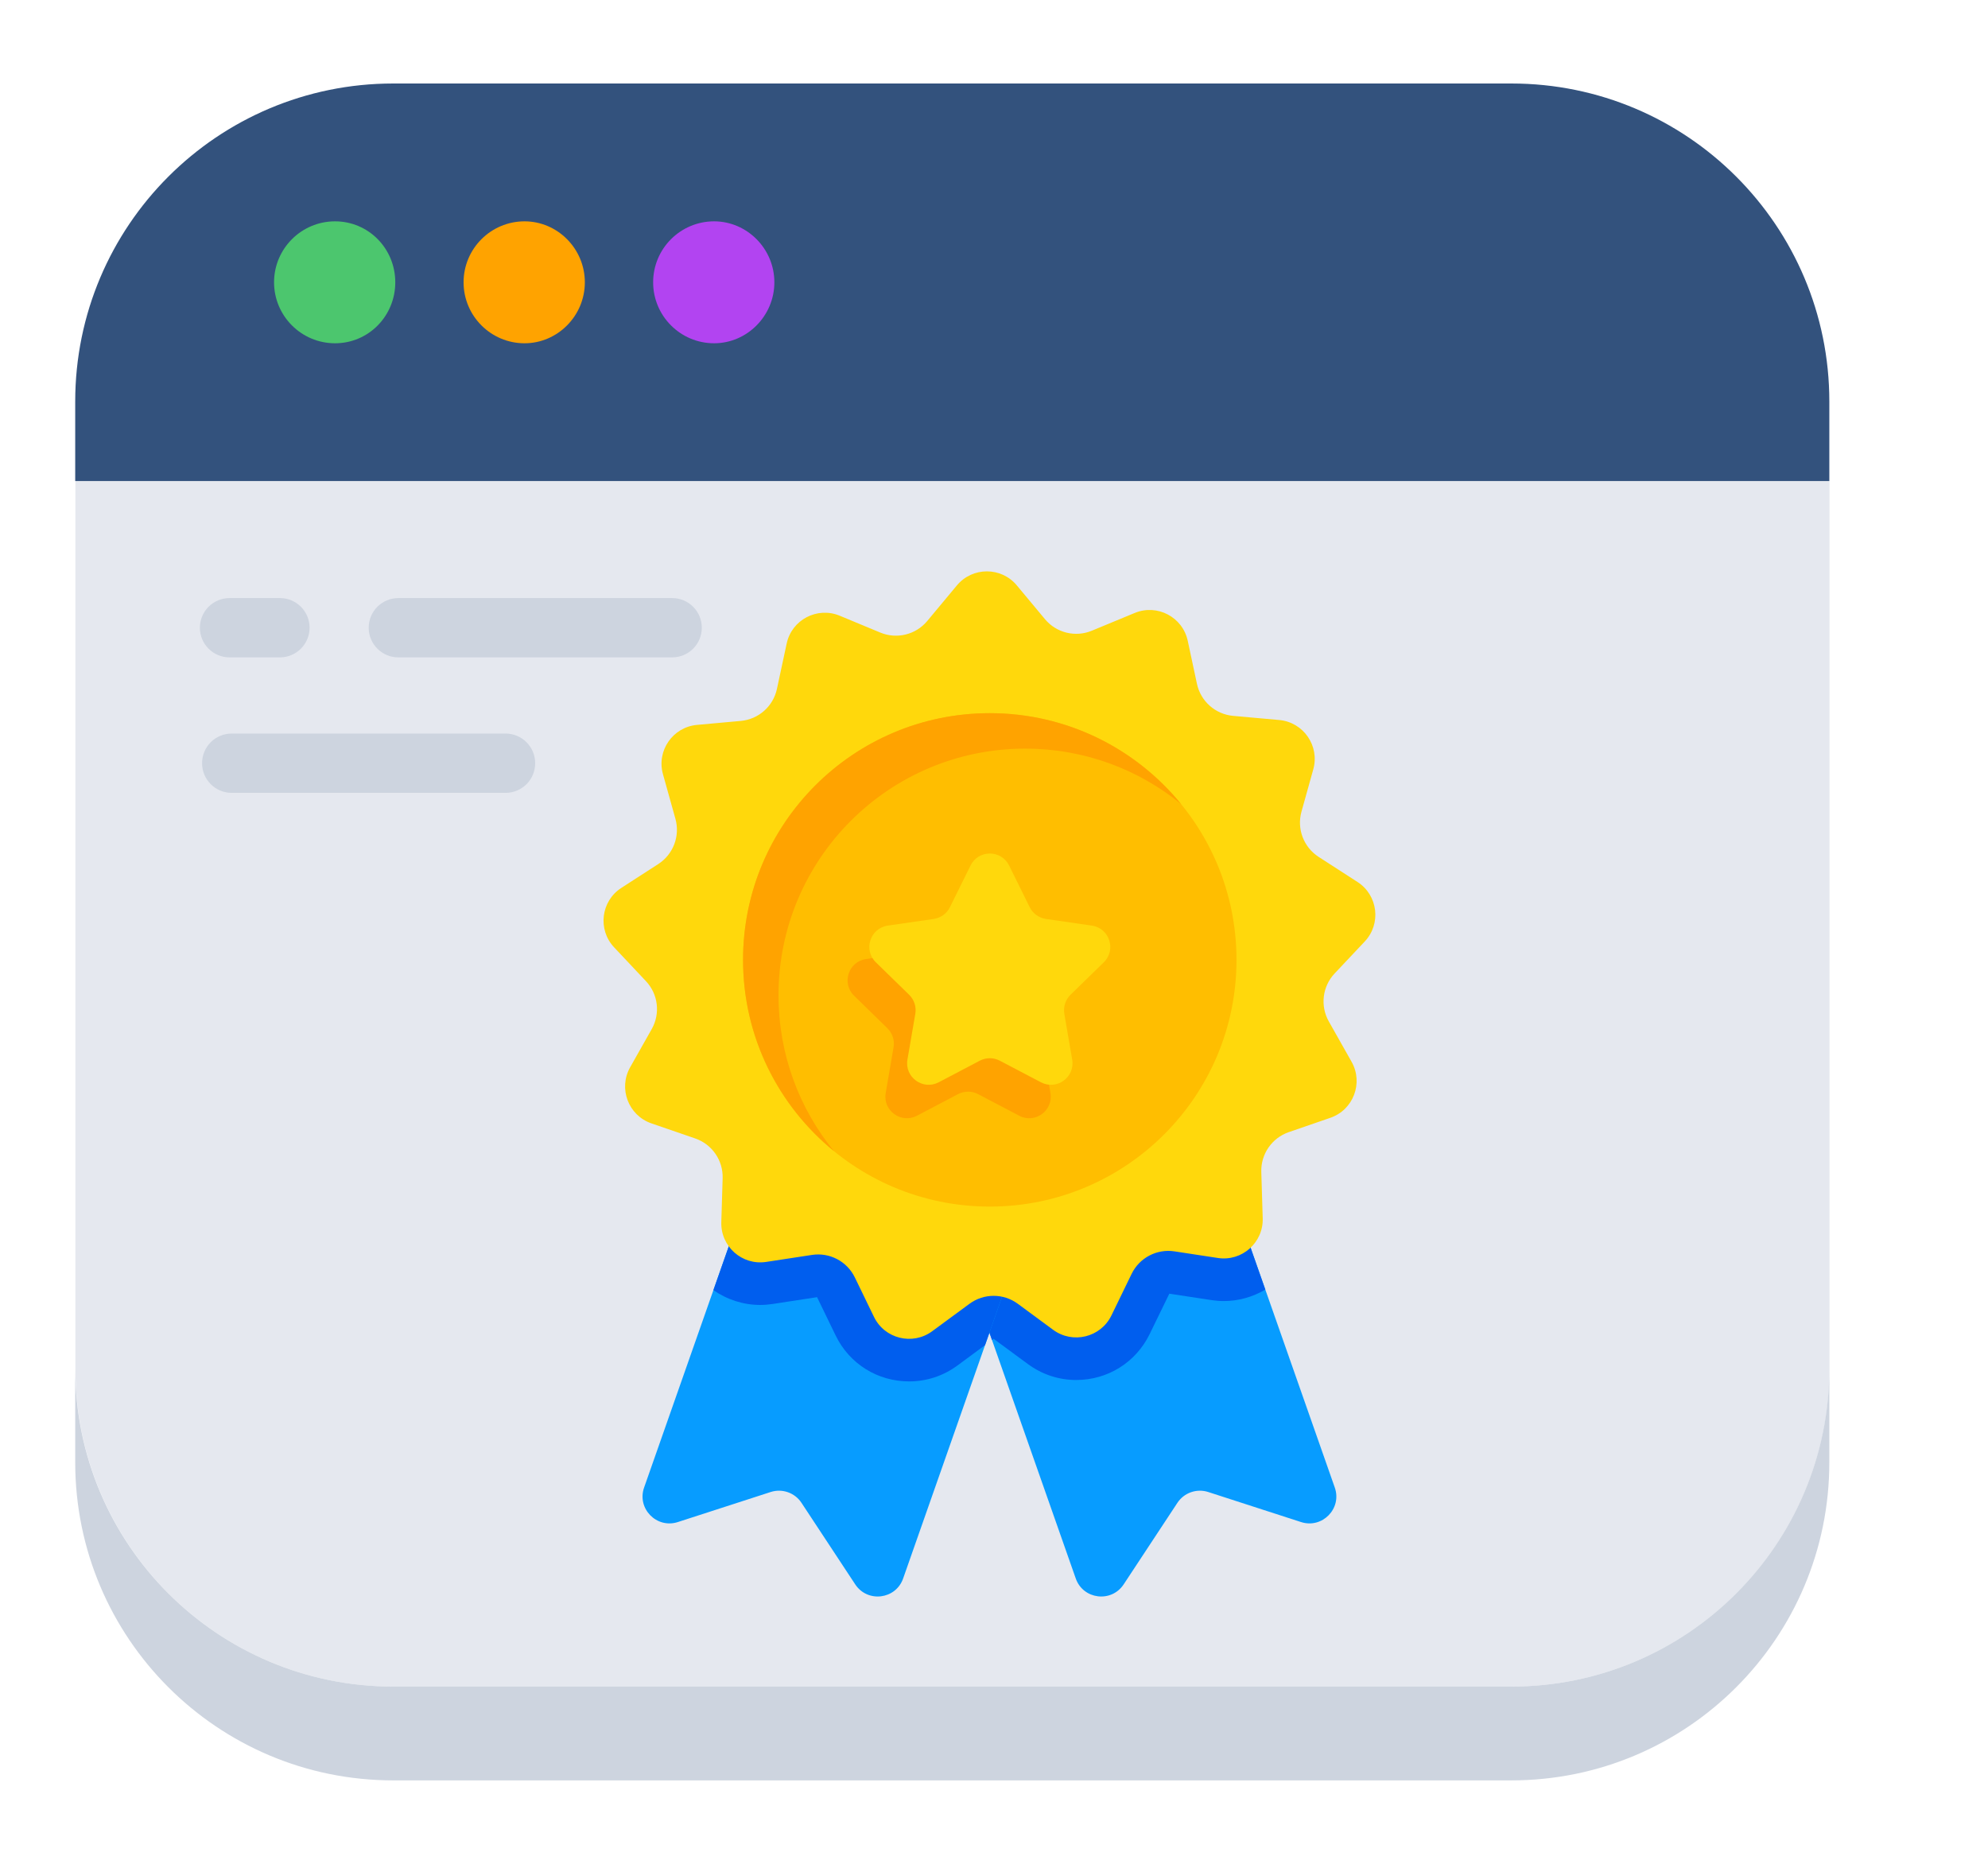 <svg width="48" height="45" viewBox="0 0 48 45" fill="none" xmlns="http://www.w3.org/2000/svg">
<g clip-path="url(#clip0_17823_1128)">
<path d="M44.169 9.695V11.615H1.816V9.695C1.816 5.452 5.253 2.016 9.496 2.016H36.49C40.733 2.016 44.169 5.452 44.169 9.695Z" fill="#33527D"/>
<path d="M44.173 11.617V33.038C44.173 37.287 40.732 40.722 36.49 40.722H9.497C5.255 40.722 1.82 37.287 1.82 33.038V11.617H44.173Z" fill="#E5E8EF"/>
<path d="M44.169 33.041V35.306C44.169 39.549 40.733 42.986 36.49 42.986H9.496C5.253 42.986 1.816 39.549 1.816 35.306V33.041C1.816 37.284 5.253 40.721 9.496 40.721H36.49C40.733 40.721 44.169 37.284 44.169 33.041Z" fill="#CDD4DF"/>
<path d="M9.544 6.816C9.544 7.628 8.901 8.288 8.089 8.288C7.277 8.288 6.617 7.628 6.617 6.816C6.617 6.004 7.277 5.344 8.089 5.344C8.901 5.344 9.544 6.004 9.544 6.816Z" fill="#4CC66E"/>
<path d="M14.121 6.816C14.121 7.628 13.461 8.288 12.665 8.288C11.853 8.288 11.193 7.628 11.193 6.816C11.193 6.004 11.853 5.344 12.665 5.344C13.461 5.344 14.121 6.004 14.121 6.816Z" fill="#FFA300"/>
<path d="M18.697 6.816C18.697 7.628 18.037 8.288 17.242 8.288C16.429 8.288 15.77 7.628 15.77 6.816C15.77 6.004 16.429 5.344 17.242 5.344C18.037 5.344 18.697 6.004 18.697 6.816Z" fill="#B244F1"/>
<path d="M7.475 15.156C7.475 15.353 7.394 15.532 7.265 15.662C7.135 15.791 6.956 15.872 6.758 15.872H5.542C5.147 15.872 4.826 15.551 4.826 15.156C4.826 14.958 4.907 14.779 5.036 14.649C5.166 14.52 5.344 14.44 5.542 14.44H6.758C7.154 14.44 7.475 14.76 7.475 15.156Z" fill="#CDD4DF"/>
<path d="M16.945 15.156C16.945 15.353 16.865 15.532 16.736 15.662C16.606 15.791 16.427 15.872 16.229 15.872H9.618C9.223 15.872 8.902 15.551 8.902 15.156C8.902 14.958 8.983 14.779 9.112 14.649C9.242 14.52 9.421 14.44 9.618 14.44H16.229C16.625 14.44 16.945 14.76 16.945 15.156Z" fill="#CDD4DF"/>
<path d="M12.922 18.427C12.922 18.625 12.842 18.804 12.713 18.934C12.583 19.063 12.404 19.143 12.206 19.143H5.595C5.199 19.143 4.879 18.823 4.879 18.427C4.879 18.229 4.959 18.05 5.088 17.92C5.218 17.791 5.397 17.711 5.595 17.711H12.206C12.602 17.711 12.922 18.032 12.922 18.427Z" fill="#CDD4DF"/>
<path d="M31.414 36.749L29.171 36.023C28.892 35.934 28.588 36.041 28.428 36.285L27.131 38.253C26.834 38.703 26.152 38.619 25.974 38.111L23.952 32.354L22.016 26.841L28.27 24.645L30.551 31.136L32.228 35.915C32.407 36.422 31.926 36.914 31.414 36.749Z" fill="#079CFF"/>
<path d="M30.551 31.136C30.249 31.315 29.902 31.413 29.548 31.413C29.45 31.413 29.349 31.405 29.251 31.39L28.233 31.235L27.758 32.211C27.425 32.894 26.746 33.319 25.985 33.319C25.564 33.319 25.161 33.186 24.82 32.935L23.991 32.325L23.952 32.354L22.016 26.841L28.27 24.645L30.551 31.136Z" fill="#005EEE"/>
<path d="M25.764 26.841L23.784 32.477L21.806 38.111C21.628 38.619 20.946 38.703 20.649 38.253L19.352 36.285C19.192 36.041 18.888 35.934 18.609 36.023L16.366 36.749C15.854 36.914 15.373 36.422 15.552 35.915L17.225 31.149L19.51 24.645L25.764 26.841Z" fill="#079CFF"/>
<path d="M25.764 26.841L23.784 32.477L23.116 32.97C22.774 33.221 22.372 33.353 21.95 33.353C21.189 33.353 20.509 32.929 20.177 32.245L19.728 31.319L18.653 31.484C18.555 31.499 18.454 31.507 18.354 31.507C17.95 31.507 17.554 31.379 17.225 31.149L19.509 24.645L25.764 26.841Z" fill="#005EEE"/>
<path d="M32.952 22.731L32.224 23.504C31.929 23.817 31.872 24.287 32.084 24.662L32.634 25.636C32.923 26.149 32.676 26.798 32.12 26.989L31.116 27.335C30.709 27.476 30.441 27.865 30.454 28.295L30.488 29.414C30.506 30.001 29.987 30.462 29.405 30.373L28.357 30.213C27.931 30.148 27.512 30.368 27.323 30.756L26.835 31.761C26.577 32.29 25.902 32.456 25.429 32.108L24.575 31.479C24.228 31.223 23.755 31.223 23.408 31.479L22.507 32.142C22.034 32.49 21.359 32.325 21.102 31.795L20.639 30.841C20.45 30.453 20.031 30.234 19.605 30.299L18.499 30.468C17.918 30.557 17.398 30.096 17.416 29.508L17.448 28.447C17.461 28.016 17.193 27.628 16.786 27.487L15.728 27.123C15.172 26.931 14.926 26.282 15.214 25.77L15.736 24.846C15.948 24.471 15.891 24.001 15.595 23.688L14.828 22.873C14.425 22.445 14.509 21.756 15.003 21.437L15.895 20.861C16.256 20.627 16.424 20.185 16.308 19.77L16.007 18.692C15.849 18.127 16.243 17.555 16.829 17.502L17.886 17.406C18.315 17.367 18.669 17.054 18.759 16.633L18.994 15.539C19.116 14.963 19.732 14.641 20.275 14.866L21.255 15.273C21.653 15.438 22.112 15.325 22.388 14.994L23.104 14.134C23.481 13.682 24.175 13.682 24.551 14.134L25.23 14.949C25.506 15.28 25.964 15.393 26.362 15.228L27.396 14.8C27.94 14.574 28.555 14.897 28.678 15.472L28.9 16.51C28.99 16.931 29.344 17.245 29.773 17.284L30.887 17.384C31.473 17.438 31.867 18.009 31.709 18.575L31.424 19.597C31.308 20.012 31.476 20.454 31.837 20.688L32.777 21.295C33.271 21.614 33.355 22.303 32.952 22.731Z" fill="#FFD80C"/>
<path d="M29.855 23.175C29.855 26.465 27.188 29.132 23.898 29.132C20.608 29.132 17.941 26.465 17.941 23.175C17.941 19.885 20.608 17.219 23.898 17.219C27.188 17.219 29.855 19.885 29.855 23.175Z" fill="#FFBE00"/>
<path d="M25.363 26.39L25.173 25.288H24.864V23.014L24.728 22.994C24.582 22.973 24.453 22.891 24.372 22.771V23.308H22.211V22.926C22.153 22.96 22.088 22.985 22.02 22.994L20.91 23.155C20.484 23.217 20.314 23.742 20.623 24.042L21.425 24.825C21.547 24.945 21.604 25.117 21.575 25.285L21.385 26.39C21.312 26.815 21.758 27.139 22.14 26.938L23.131 26.417C23.283 26.337 23.464 26.337 23.616 26.417L24.608 26.938C24.989 27.14 25.436 26.815 25.363 26.39Z" fill="#FFA300"/>
<path d="M28.517 19.414C27.491 18.576 26.181 18.075 24.754 18.075C21.464 18.075 18.797 20.741 18.797 24.031C18.797 25.457 19.299 26.767 20.136 27.793C18.797 26.701 17.941 25.038 17.941 23.175C17.941 19.885 20.608 17.219 23.898 17.219C25.761 17.219 27.425 18.074 28.517 19.414Z" fill="#FFA300"/>
<path d="M25.848 24.017C25.726 24.137 25.669 24.309 25.698 24.478L25.888 25.583C25.961 26.008 25.515 26.332 25.133 26.131L24.141 25.61C23.989 25.53 23.808 25.53 23.656 25.61L22.665 26.131C22.283 26.331 21.837 26.008 21.91 25.583L22.1 24.478C22.129 24.309 22.073 24.137 21.95 24.017L21.148 23.235C20.839 22.934 21.009 22.41 21.436 22.348L22.545 22.187C22.715 22.162 22.861 22.056 22.936 21.903L23.433 20.898C23.623 20.511 24.174 20.511 24.365 20.897L24.862 21.903C24.937 22.056 25.084 22.162 25.253 22.187L26.362 22.348C26.789 22.41 26.959 22.934 26.65 23.235L25.848 24.017Z" fill="#FFD80C"/>
</g>
<defs>
<clipPath id="clip0_17823_1128">
<rect width="46.969" height="45" fill="white" transform="translate(0.494)"/>
</clipPath>
</defs>
</svg>
